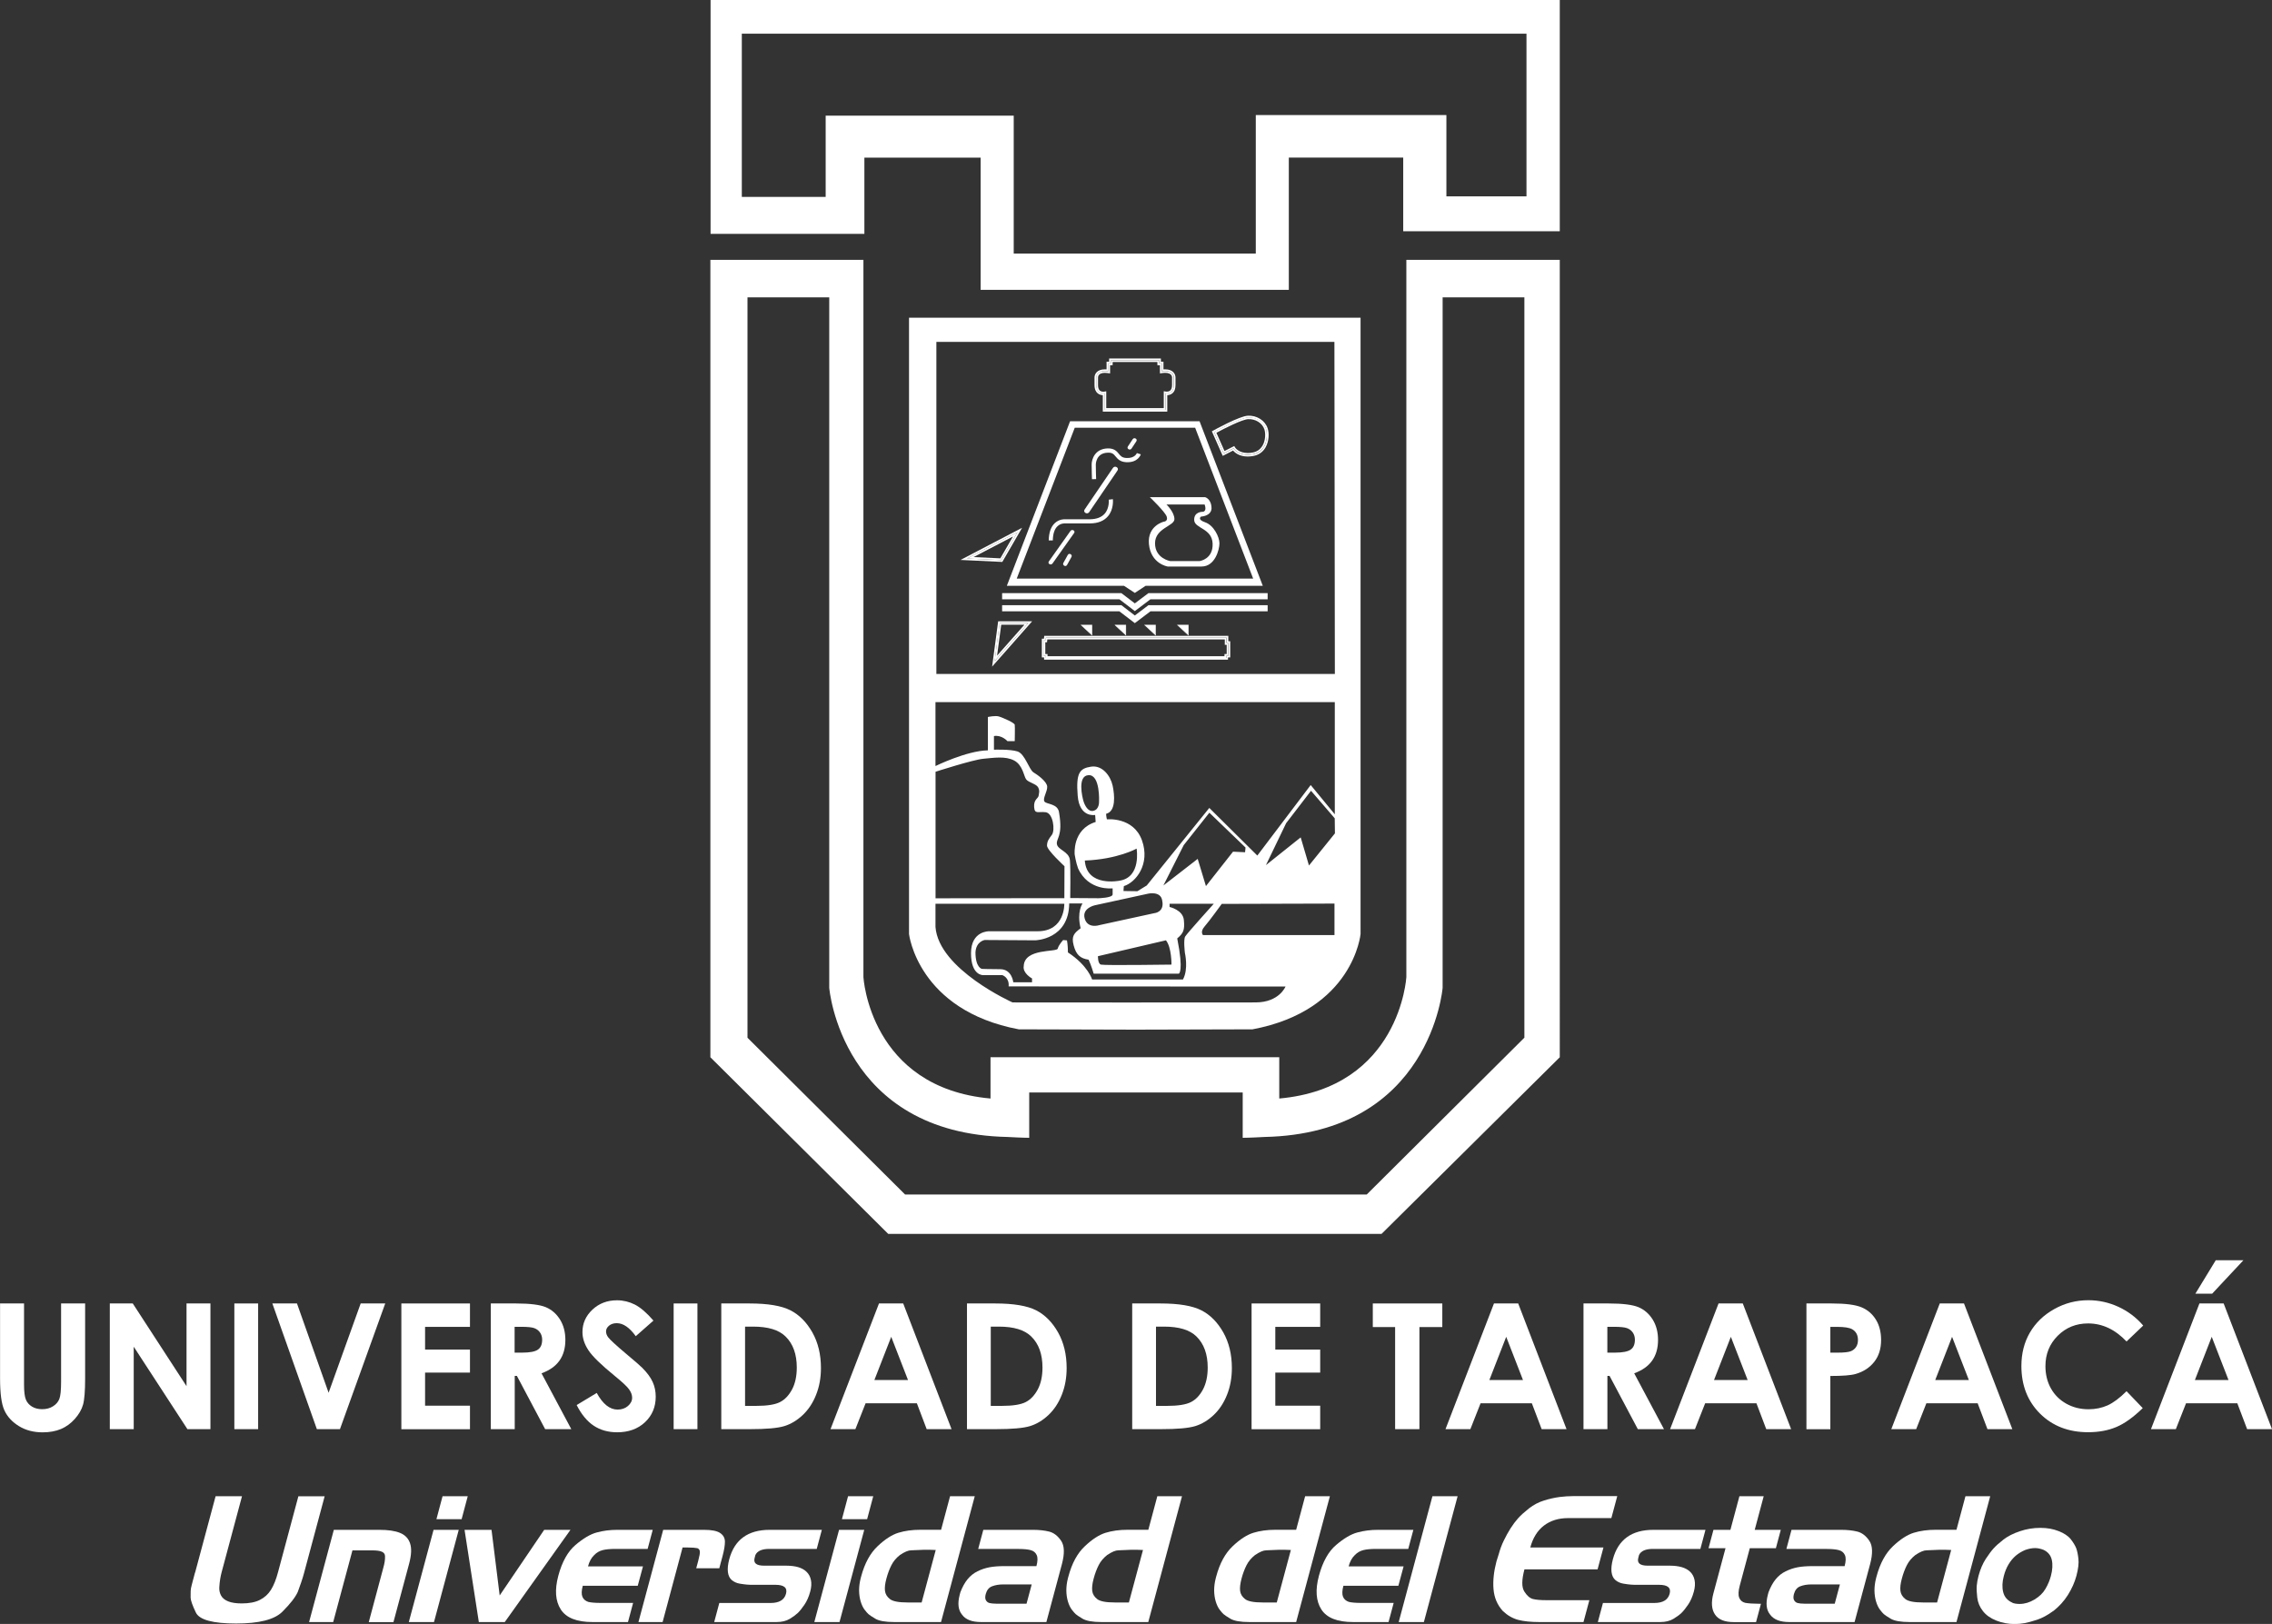 <?xml version="1.0" encoding="UTF-8"?><svg id="Capa_2" xmlns="http://www.w3.org/2000/svg" viewBox="0 0 356.29 254.67"><rect x="0" y="0" width="356.29" height="254.67" fill="#333333" stroke="none"/><defs><style>.cls-1{fill:#fff;}.cls-2{fill:none;}</style></defs><g id="Capa_1-2"><g><path class="cls-1" d="M111.43,0V36.67h24.12v-11.95h18.23v20.73h48.33V24.71h17.94v11.56h24.55V0S111.43,0,111.43,0Zm127.94,30.79h-12.55v-12.75h-29.89v21.72h-37.96V18.14h-29.49v12.74h-13.15V5.28h123.05V30.79Z"/><path class="cls-1" d="M220.54,40.75v112.49s-1,17.34-19.93,19.03v-6.48h-22.69v0h-22.59v6.48c-18.93-1.7-19.93-19.03-19.93-19.03V40.75h-24v125.05l27.89,27.7h77.36l27.95-27.7V40.75h-24.06Zm18.5,121.99l-24.71,24.58h-72.4l-24.71-24.58V46.63h12.82v108.28s1.86,22.85,27.97,23.39c2.26,.13,3.39,.13,3.39,.13v-7.11h33.48v7.11s1.13,0,3.39-.13c26.11-.54,27.96-23.39,27.96-23.39V46.63h12.82v116.12Z"/><path class="cls-1" d="M188.14,66.06h-20.33l-9.92,25.81h18.38l1.69,1.11h0s0,0,0,0h0s0,0,0,0l1.69-1.11h18.38l-9.92-25.81Zm-10.16,24.68h-18.54l9.1-23.66h18.88l9.1,23.66h-18.54Z"/><path class="cls-1" d="M189,81.91c-1.34-.45-.65-.9-.65-.9,0,0,1.54-.05,1.64-1.25,0-1.54-1-1.79-1-1.79h-8.67s2.39,2.29,2.64,3.04c.25,.75-.45,.8-.45,.8,0,0-2.59,.6-2.34,3.49,.3,3.14,2.94,3.54,2.94,3.54h5.33c2.09,0,2.79-2.64,2.79-3.64s-.9-2.84-2.24-3.29Zm-.85,6.08h-4.63s-2.39-.4-2.39-2.79,3.04-2.69,3.04-3.79-1.24-2.29-1.24-2.29h5.98c.4,1.14-.3,1.14-.3,1.14,0,0-1.39-.05-1.34,1.3,.05,1.34,2.79,1.25,2.89,3.68,.1,2.44-2,2.74-2,2.74Z"/><g><path class="cls-1" d="M182.73,57.92c-.09,0-.18,0-.28,.01v-1.21h-.4v-.5h-8.12v.5h-.4v1.21c-.1,0-.19-.01-.27-.01-1.28,0-1.62,.8-1.62,1.27v1.2c0,1.36,.91,1.56,1.3,1.58v2.58h10.11v-2.58c.22-.01,.52-.07,.77-.27,.35-.27,.52-.71,.52-1.31v-1.2c0-.47-.34-1.27-1.62-1.27Zm1.34,2.46c0,1.54-1.29,1.29-1.29,1.29v2.59h-9.56v-2.59s-1.29,.25-1.29-1.29v-1.2c0-.38,.3-1.2,1.89-.95v-1.25h.4v-.5h7.57v.5h.4v1.25c1.59-.25,1.89,.57,1.89,.95v1.2Z"/><path class="cls-1" d="M182.18,58.24v-1.25h-.4v-.5h-7.57v.5h-.4v1.25c-1.59-.25-1.89,.57-1.89,.95v1.2c0,1.54,1.29,1.29,1.29,1.29v2.59h9.56v-2.59s1.29,.25,1.29-1.29v-1.2c0-.38-.3-1.2-1.89-.95Zm1.62,2.14c0,.42-.1,.71-.31,.88-.17,.13-.37,.16-.52,.16-.08,0-.13,0-.14-.01l-.33-.06v2.65h-9.02v-2.64s-.32,.06-.32,.06c0,0-.06,.01-.14,.01-.55,0-.83-.35-.83-1.04v-1.2c0-.12,.05-.72,1.07-.72,.15,0,.32,.02,.51,.04l.31,.05v-1.29h.4v-.5h7.02v.5h.4v1.29l.32-.05c.18-.03,.35-.04,.51-.04,1.02,0,1.07,.6,1.07,.72v1.2Z"/></g><g><path class="cls-1" d="M150.62,87.81l6.56,.31,3.1-5.35-9.65,5.04Zm6.4,.03l-5.38-.25,7.92-4.14-2.54,4.39Z"/><path class="cls-1" d="M151.64,87.59l5.38,.25,2.54-4.39-7.92,4.14Zm5.23-.03l-4.2-.2,6.19-3.23-1.99,3.43Z"/></g><g><path class="cls-1" d="M156.53,97.43l-.95,7.11,6.28-7.11h-5.33Zm.24,.27h4.49l-5.28,5.98,.8-5.98Z"/><path class="cls-1" d="M156.77,97.7l-.8,5.98,5.28-5.98h-4.49Zm.24,.27h3.64l-4.29,4.85,.65-4.85Z"/></g><g><path class="cls-1" d="M192.62,100.56v-.85h-28.86l-.05,.45h-.33v2.94h.35v.35h28.84v-.35h.35v-2.54h-.3Zm.03,2.27h-.35v.35h-28.29v-.35h-.35v-2.39h.3l.05-.45h28.35v.85h.3v1.99Z"/><path class="cls-1" d="M192.34,99.99h-28.35l-.05,.45h-.3v2.39h.35v.35h28.29v-.35h.35v-1.99h-.3v-.85Zm.03,1.12v1.45h-.35v.35h-27.75v-.35h-.35v-1.84h.27l.05-.45h27.83v.85h.3Z"/></g><path class="cls-1" d="M171.24,75.14s-.05-1.51-.05-2.3c0-.85,.53-2.46,2.51-2.52,1.03-.03,1.43,.45,1.75,.84,.28,.35,.51,.62,1.17,.66,1.36,.08,1.66-.76,1.66-.77l.62,.2c-.02,.06-.44,1.34-2.32,1.23-.94-.06-1.32-.52-1.63-.89-.3-.36-.51-.63-1.23-.6-1.85,.05-1.88,1.79-1.88,1.86,0,.79,.05,2.27,.05,2.28l-.66,.02Z"/><path class="cls-1" d="M165.12,84.75h-.66c.02-1.25,.35-2.17,.98-2.74,.73-.65,1.58-.58,1.62-.58h3.9c1.01-.02,1.78-.31,2.27-.87,.79-.9,.64-2.19,.64-2.2l.65-.08c0,.06,.18,1.6-.8,2.71-.62,.71-1.55,1.08-2.76,1.09h-3.94c-.05,0-.65-.04-1.16,.42-.49,.44-.74,1.2-.76,2.24Z"/><path class="cls-1" d="M167.45,87.02c-.23,.42-.46,.83-.69,1.25-.21,.37,.36,.7,.57,.33,.23-.42,.46-.83,.69-1.25,.21-.37-.36-.7-.57-.33h0Z"/><path class="cls-1" d="M177.63,68.87c-.25,.38-.51,.76-.76,1.15-.23,.35,.33,.68,.57,.33,.25-.38,.5-.76,.76-1.15,.23-.35-.33-.68-.57-.33h0Z"/><path class="cls-1" d="M174.53,73.38c-1.48,2.17-2.96,4.35-4.44,6.52-.3,.44,.41,.85,.71,.42,1.48-2.18,2.96-4.35,4.44-6.53,.3-.44-.41-.85-.71-.41h0Z"/><path class="cls-1" d="M167.87,83.26c-1.13,1.59-2.26,3.19-3.39,4.78-.25,.35,.32,.67,.57,.33,1.13-1.59,2.26-3.19,3.39-4.78,.25-.35-.32-.67-.57-.33h0Z"/><g><path class="cls-1" d="M198.78,67.14c-.41-1.2-1.69-2.02-3.09-1.95-1.34,.07-5.26,2.23-5.43,2.33l-.22,.12,1.71,3.85,1.61-.83c.29,.33,1,.93,2.31,.93,.27,0,.55-.03,.85-.08,.84-.15,1.51-.61,1.93-1.33,.57-.98,.6-2.27,.33-3.04Zm-2.31,4.11c-2.23,.4-3.03-.93-3.03-.93l-1.56,.8-1.49-3.35s4.02-2.23,5.31-2.29c1.3-.07,2.46,.7,2.82,1.76,.37,1.06,.17,3.62-2.06,4.02Z"/><path class="cls-1" d="M195.7,65.46c-1.29,.07-5.31,2.29-5.31,2.29l1.49,3.35,1.56-.8s.8,1.33,3.03,.93c2.22-.4,2.42-2.96,2.06-4.02-.37-1.06-1.53-1.83-2.82-1.76Zm2.27,4.44c-.34,.59-.87,.95-1.55,1.07-.26,.05-.51,.07-.75,.07-1.44,0-1.97-.84-1.99-.87l-.13-.22-1.53,.78-1.27-2.86c1.25-.68,4.02-2.09,4.97-2.14,1.16-.06,2.22,.61,2.55,1.58,.22,.64,.19,1.77-.29,2.59Z"/></g><polygon class="cls-1" points="177.96 95.83 175.54 93.98 157.15 93.98 157.15 93.02 175.86 93.02 177.96 94.62 180.09 93.02 198.79 93.02 198.79 93.98 180.41 93.98 177.96 95.83"/><polygon class="cls-1" points="177.96 97.72 175.54 95.87 157.15 95.87 157.15 94.91 175.86 94.91 177.96 96.52 180.09 94.91 198.79 94.91 198.79 95.87 180.41 95.87 177.96 97.72"/><g><polygon class="cls-1" points="169.52 98.01 171.25 98.01 171.25 99.61 169.52 98.01"/><path class="cls-1" d="M171.28,99.67l-.05-.04-1.78-1.64h1.83v1.68Zm-1.69-1.63l1.63,1.5v-1.5h-1.63Z"/></g><g><polygon class="cls-1" points="174.84 98.01 176.56 98.01 176.56 99.61 174.84 98.01"/><path class="cls-1" d="M176.59,99.67l-1.82-1.68h1.82v1.68Zm-1.68-1.63l1.63,1.5v-1.5h-1.63Z"/></g><g><polygon class="cls-1" points="179.49 98.01 181.22 98.01 181.22 99.61 179.49 98.01"/><path class="cls-1" d="M181.25,99.67l-.05-.04-1.78-1.64h1.83v1.68Zm-1.69-1.63l1.63,1.5v-1.5h-1.63Z"/></g><g><polygon class="cls-1" points="184.64 98.01 186.37 98.01 186.37 99.61 184.64 98.01"/><path class="cls-1" d="M186.39,99.67l-.05-.04-1.78-1.64h1.83v1.68Zm-1.69-1.63l1.63,1.5v-1.5h-1.63Z"/></g><path class="cls-2" d="M172.66,151.25c.52,.15,11.06,0,11.06,0,0,0,.02-2.71-.87-3.81l-10.66,2.49s-.05,1.17,.47,1.32Z"/><path class="cls-2" d="M170.73,121.56c-1.83,.05-1,3.5-.82,4.08,.18,.59,.69,1.74,1.59,1.51,.9-.23,.85-1.42,.85-1.42,0,0,.21-4.21-1.62-4.16Z"/><path class="cls-2" d="M154.93,112.42s1.2-.27,1.77-.07c.57,.2,2.39,.97,2.44,1.29,.05,.32,0,2.57,0,2.57h-1.14s-.9-1.02-2.12-.8v2.14s2.51-.1,3.69,.27c1.17,.37,1.82,2.87,2.52,3.29,.7,.43,2.09,1.44,2.14,2.22,.05,.77-.77,1.92-.42,2.36,.35,.45,2.14,.28,2.29,1.77,.62,3.71-.47,3.96-.35,4.88,.12,.92,1.92,1.17,2.04,2.52,.12,1.35,.05,5.95,.05,5.95l4.43,.03s2.22-.05,2.22-.6v-.95s-3.81,.48-5.43-3.16c-.33-.87-.52-2.14-.52-2.14,0,0-.42-3.96,3.29-5.11l-.08-1.1s-2.46,.5-2.74-3.04c-.28-3.54,.3-4.26,2.09-4.53,1.79-.27,3.06,1.47,3.39,2.96,.32,1.5,.55,4.06-1.02,4.43,0,.38,.12,.87,.12,.87,0,0,4.16-.45,5.5,3.29,1.35,3.74-.97,6.6-2.84,7.18-.05,.32-.05,.77-.05,.77l2.17,.03,1.47-.9,9.81-12.16,7.53,7.47,8.37-11.06,3.78,4.59v-17.59h-62.62v10.01s4.91-2.41,8.22-2.46v-5.23Z"/><polygon class="cls-2" points="195.26 133.63 195.34 132.89 189.66 127.42 185.64 132.5 182.45 138.84 187.83 134.67 189.12 138.93 193.37 133.53 195.26 133.63"/><polygon class="cls-2" points="209.26 53.6 146.84 53.6 146.84 105.69 209.33 105.69 209.26 53.6"/><path class="cls-2" d="M180.06,140.12l-8.35,1.82s-2.09,.42-1.62,2.09c.47,1.66,2.34,1.02,2.34,1.02l8.59-1.87s1.59-.15,1.22-1.94c-.2-1.57-2.19-1.12-2.19-1.12Z"/><polygon class="cls-2" points="205.59 123.99 201.69 129.07 198.52 135.65 203.97 131.3 205.27 135.71 209.34 130.67 209.31 128.31 205.59 123.99"/><path class="cls-1" d="M178.09,49.82h-35.54v96.65s1.37,11.96,17.21,14.95l18.33,.05,18.33-.05c15.84-2.99,16.94-14.95,16.94-14.95V49.82h-35.27Zm-31.25,3.79h62.42l.07,52.08h-62.49V53.6Zm-.14,56.5h62.62v17.59l-3.78-4.59-8.37,11.06-7.53-7.47-9.81,12.16-1.47,.9-2.17-.03s0-.45,.05-.77c1.87-.57,4.18-3.44,2.84-7.18-1.34-3.73-5.5-3.29-5.5-3.29,0,0-.12-.5-.12-.87,1.57-.38,1.34-2.94,1.02-4.43-.33-1.5-1.6-3.24-3.39-2.96-1.79,.27-2.37,.99-2.09,4.53,.27,3.54,2.74,3.04,2.74,3.04l.08,1.1c-3.71,1.15-3.29,5.11-3.29,5.11,0,0,.2,1.27,.52,2.14,1.62,3.64,5.43,3.16,5.43,3.16v.95c0,.55-2.22,.6-2.22,.6l-4.43-.03s.08-4.61-.05-5.95c-.12-1.34-1.92-1.6-2.04-2.52-.13-.92,.97-1.17,.35-4.88-.15-1.49-1.95-1.32-2.29-1.77-.35-.45,.47-1.59,.42-2.36-.05-.78-1.44-1.8-2.14-2.22-.7-.42-1.34-2.91-2.52-3.29-1.17-.37-3.69-.27-3.69-.27v-2.14c1.22-.22,2.12,.8,2.12,.8h1.14s.05-2.24,0-2.57c-.05-.33-1.86-1.1-2.44-1.29-.58-.2-1.77,.07-1.77,.07v5.23c-3.31,.05-8.22,2.46-8.22,2.46v-10.01Zm39.11,39.31s.6,2.54-.3,4.18h-14.25s-.65-2.19-3.79-4.24c0-1.14-.15-1.89-.15-1.89l-.6-.05s-.7,.75-.85,1.34c-.15,.6-5.23-.1-5.33,2.74-.2,1.14,1.3,1.94,1.3,1.94v.6h-2.94s-.2-2.05-2.04-2.05-2.89-.05-2.89-.05c0,0-1-.2-1-2.59,.1-1.74,1.45-1.94,1.45-1.94l7.92,.05s5.28-.1,5.33-5.78h2.09s-.94,1.29-.3,3.89c-.99,.75-1.49,1.2-1.09,2.69,.4,1.5,1.05,2.04,2.34,2.24,.35,.7,.8,2.19,.8,2.19h13.35s.8-.25-.25-5.53c.95-.8,1.2-1.29,1.04-2.89-.15-1.59-2.24-2.04-2.24-2.04v-.5h6.93s-4.18,4.63-4.48,5.13c-.3,.5-.05,2.54-.05,2.54Zm-14.31-22.27c-.9,.23-1.41-.92-1.59-1.51-.18-.58-1.01-4.03,.82-4.08,1.83-.05,1.62,4.16,1.62,4.16,0,0,.05,1.2-.85,1.42Zm6.74,5.93s.77,4.49-2.67,5.03c0,0-5.16,1.07-5.45-3.16,5.16-.2,8.12-1.87,8.12-1.87Zm2.79,10.12l-8.59,1.87s-1.87,.64-2.34-1.02c-.47-1.67,1.62-2.09,1.62-2.09l8.35-1.82s1.99-.45,2.19,1.12c.37,1.79-1.22,1.94-1.22,1.94Zm1.81,4.26c.9,1.1,.87,3.81,.87,3.81,0,0-10.54,.15-11.06,0-.52-.15-.47-1.32-.47-1.32l10.66-2.49Zm6.27-8.51l-1.29-4.26-5.38,4.17,3.19-6.33,4.02-5.08,5.67,5.46-.07,.74-1.89-.09-4.25,5.4Zm-42.41-17.92s5.86-1.89,7.5-2.04c1.65-.15,3.46-.45,4.83,.27,1.37,.72,1.52,2.47,1.89,2.96,.38,.5,1.57,.7,1.87,1.24,.3,.55,.13,.95,.08,1.34-.05,.4-.78,.57-.7,1.75,.08,1.17,.6,.69,1.79,.82,1.2,.13,1.52,2.84,1,3.54-.52,.7-.75,1-.77,1.69-.03,.7,2.74,3.24,2.74,3.24l-.02,5.01-20.2,.02v-19.85Zm50.24,36.17c-3.69,.03-38.16,0-38.16,0,0,0-11.58-5.18-12.08-11.83v-3.64h20.2s.15,4.31-4.19,4.31h-7.6s-2.84-.08-2.84,3.44,1.89,3.44,1.89,3.44h3.02s1.12,.35,.99,1.77l43.42,.02s-.97,2.47-4.66,2.49Zm12.33-10.56h-20.62s-.5-.5,.25-1.35c.74-.84,2.69-3.54,2.69-3.54l17.68-.05v4.94Zm-4-10.91l-1.3-4.41-5.45,4.35,3.17-6.58,3.9-5.08,3.72,4.32,.03,2.36-4.07,5.04Z"/></g><g><path class="cls-1" d="M0,204.41H3.77v12.75c0,1.1,.1,1.87,.29,2.33,.19,.46,.51,.82,.95,1.09,.44,.27,.98,.41,1.6,.41,.66,0,1.23-.15,1.71-.46,.48-.3,.81-.69,.99-1.16,.18-.47,.27-1.36,.27-2.68v-12.28h3.77v11.75c0,1.98-.11,3.36-.33,4.13-.22,.77-.65,1.51-1.28,2.22-.63,.71-1.36,1.24-2.18,1.59-.82,.34-1.78,.52-2.87,.52-1.43,0-2.67-.33-3.73-.98-1.06-.66-1.82-1.48-2.27-2.47-.46-.99-.68-2.65-.68-5.01v-11.75Z"/><path class="cls-1" d="M17.22,204.41h3.6l8.43,12.97v-12.97h3.75v19.71h-3.61l-8.42-12.93v12.93h-3.75v-19.71Z"/><path class="cls-1" d="M36.75,204.41h3.73v19.71h-3.73v-19.71Z"/><path class="cls-1" d="M42.71,204.41h3.86l4.96,14,5.03-14h3.85l-7.1,19.71h-3.62l-6.98-19.71Z"/><path class="cls-1" d="M62.94,204.41h10.76v3.67h-7.04v3.56h7.04v3.61h-7.04v5.19h7.04v3.69h-10.76v-19.71Z"/><path class="cls-1" d="M76.96,204.41h3.98c2.18,0,3.73,.2,4.65,.58,.92,.39,1.67,1.04,2.23,1.94,.56,.9,.84,1.97,.84,3.2,0,1.29-.31,2.38-.93,3.25-.62,.87-1.56,1.53-2.81,1.98l4.67,8.76h-4.1l-4.43-8.35h-.34v8.35h-3.75v-19.71Zm3.75,7.71h1.18c1.19,0,2.02-.16,2.46-.47,.45-.31,.67-.83,.67-1.56,0-.43-.11-.8-.33-1.12-.22-.32-.52-.55-.9-.69-.37-.14-1.06-.21-2.06-.21h-1.03v4.05Z"/><path class="cls-1" d="M102.48,207.09l-2.78,2.45c-.98-1.36-1.97-2.04-2.98-2.04-.49,0-.89,.13-1.21,.39-.31,.26-.47,.56-.47,.89s.11,.64,.34,.94c.3,.39,1.22,1.24,2.75,2.53,1.43,1.2,2.3,1.95,2.6,2.26,.76,.77,1.3,1.5,1.62,2.21,.32,.7,.48,1.47,.48,2.3,0,1.62-.56,2.95-1.68,4.01-1.12,1.05-2.58,1.58-4.37,1.58-1.4,0-2.63-.34-3.67-1.03-1.04-.69-1.93-1.77-2.68-3.24l3.15-1.9c.95,1.74,2.04,2.61,3.27,2.61,.64,0,1.19-.19,1.62-.56,.44-.38,.66-.81,.66-1.3,0-.45-.17-.89-.5-1.34-.33-.45-1.06-1.13-2.19-2.05-2.15-1.75-3.54-3.1-4.16-4.05-.63-.95-.94-1.9-.94-2.85,0-1.37,.52-2.54,1.56-3.52,1.04-.98,2.33-1.47,3.86-1.47,.98,0,1.92,.23,2.81,.68,.89,.46,1.85,1.29,2.89,2.49Z"/><path class="cls-1" d="M105.64,204.41h3.73v19.71h-3.73v-19.71Z"/><path class="cls-1" d="M113.11,204.41h4.45c2.87,0,4.99,.36,6.39,1.07,1.39,.71,2.54,1.87,3.44,3.46,.9,1.6,1.35,3.47,1.35,5.6,0,1.52-.25,2.91-.76,4.19-.5,1.27-1.2,2.33-2.09,3.17-.89,.84-1.85,1.42-2.89,1.74-1.04,.32-2.83,.48-5.38,.48h-4.51v-19.71Zm3.73,3.62v12.44h1.74c1.72,0,2.96-.2,3.73-.59,.77-.39,1.4-1.06,1.9-1.99,.49-.93,.74-2.07,.74-3.43,0-2.09-.58-3.72-1.76-4.87-1.05-1.04-2.75-1.55-5.08-1.55h-1.27Z"/><path class="cls-1" d="M137.83,204.41h3.81l7.58,19.71h-3.9l-1.54-4.06h-8.04l-1.6,4.06h-3.9l7.6-19.71Zm1.93,5.23l-2.64,6.77h5.27l-2.63-6.77Z"/><path class="cls-1" d="M151.64,204.41h4.45c2.86,0,4.99,.36,6.39,1.07,1.39,.71,2.54,1.87,3.44,3.46,.9,1.6,1.35,3.47,1.35,5.6,0,1.52-.25,2.91-.76,4.19-.5,1.27-1.2,2.33-2.09,3.17-.89,.84-1.85,1.42-2.89,1.74-1.04,.32-2.83,.48-5.38,.48h-4.51v-19.71Zm3.73,3.62v12.44h1.74c1.72,0,2.96-.2,3.73-.59,.77-.39,1.4-1.06,1.9-1.99,.49-.93,.74-2.07,.74-3.43,0-2.09-.58-3.72-1.76-4.87-1.05-1.04-2.75-1.55-5.08-1.55h-1.27Z"/><path class="cls-1" d="M177.55,204.41h4.45c2.87,0,4.99,.36,6.39,1.07,1.39,.71,2.54,1.87,3.44,3.46,.9,1.6,1.35,3.47,1.35,5.6,0,1.52-.25,2.91-.76,4.19-.5,1.27-1.2,2.33-2.09,3.17-.89,.84-1.85,1.42-2.89,1.74-1.04,.32-2.83,.48-5.38,.48h-4.51v-19.71Zm3.73,3.62v12.44h1.74c1.72,0,2.96-.2,3.73-.59,.77-.39,1.41-1.06,1.9-1.99,.49-.93,.74-2.07,.74-3.43,0-2.09-.59-3.72-1.76-4.87-1.05-1.04-2.75-1.55-5.08-1.55h-1.27Z"/><path class="cls-1" d="M196.27,204.41h10.76v3.67h-7.04v3.56h7.04v3.61h-7.04v5.19h7.04v3.69h-10.76v-19.71Z"/><path class="cls-1" d="M215.28,204.41h10.9v3.7h-3.59v16.01h-3.81v-16.01h-3.5v-3.7Z"/><path class="cls-1" d="M234.27,204.41h3.81l7.58,19.71h-3.9l-1.54-4.06h-8.04l-1.6,4.06h-3.9l7.6-19.71Zm1.93,5.23l-2.64,6.77h5.27l-2.63-6.77Z"/><path class="cls-1" d="M248.32,204.41h3.97c2.18,0,3.73,.2,4.65,.58,.92,.39,1.67,1.04,2.23,1.94,.56,.9,.84,1.97,.84,3.2,0,1.29-.31,2.38-.93,3.25-.62,.87-1.56,1.53-2.81,1.98l4.67,8.76h-4.1l-4.43-8.35h-.34v8.35h-3.75v-19.71Zm3.75,7.71h1.18c1.19,0,2.01-.16,2.46-.47,.45-.31,.67-.83,.67-1.56,0-.43-.11-.8-.33-1.12-.22-.32-.52-.55-.9-.69s-1.06-.21-2.06-.21h-1.03v4.05Z"/><path class="cls-1" d="M269.5,204.41h3.8l7.58,19.71h-3.9l-1.54-4.06h-8.04l-1.6,4.06h-3.9l7.6-19.71Zm1.93,5.23l-2.64,6.77h5.27l-2.63-6.77Z"/><path class="cls-1" d="M283.28,204.41h3.98c2.15,0,3.7,.2,4.66,.6,.95,.4,1.7,1.04,2.25,1.93,.55,.89,.82,1.96,.82,3.2,0,1.38-.36,2.52-1.08,3.43-.72,.91-1.7,1.55-2.93,1.9-.72,.21-2.04,.31-3.95,.31v8.35h-3.75v-19.71Zm3.75,7.71h1.19c.94,0,1.59-.07,1.96-.2,.37-.13,.66-.36,.87-.66,.21-.31,.31-.69,.31-1.12,0-.76-.29-1.32-.88-1.67-.43-.26-1.22-.39-2.39-.39h-1.06v4.05Z"/><path class="cls-1" d="M304.19,204.41h3.8l7.58,19.71h-3.9l-1.54-4.06h-8.04l-1.6,4.06h-3.9l7.6-19.71Zm1.93,5.23l-2.64,6.77h5.27l-2.63-6.77Z"/><path class="cls-1" d="M336.1,207.87l-2.62,2.5c-1.79-1.88-3.79-2.83-6.03-2.83-1.88,0-3.47,.64-4.76,1.93-1.29,1.29-1.93,2.88-1.93,4.76,0,1.31,.29,2.48,.86,3.5,.57,1.02,1.38,1.82,2.42,2.4,1.04,.58,2.2,.87,3.48,.87,1.09,0,2.08-.21,2.99-.61,.9-.41,1.89-1.15,2.97-2.22l2.54,2.65c-1.46,1.42-2.83,2.41-4.13,2.96-1.3,.55-2.77,.82-4.44,.82-3.06,0-5.57-.97-7.53-2.91-1.95-1.94-2.93-4.44-2.93-7.47,0-1.96,.44-3.71,1.33-5.24,.89-1.53,2.16-2.76,3.82-3.69,1.66-.93,3.44-1.39,5.35-1.39,1.63,0,3.19,.34,4.7,1.03,1.5,.69,2.8,1.66,3.89,2.93Z"/><path class="cls-1" d="M344.91,204.41h3.8l7.58,19.71h-3.9l-1.54-4.06h-8.04l-1.6,4.06h-3.9l7.6-19.71Zm1.93,5.23l-2.64,6.77h5.27l-2.63-6.77Zm.64-12.01h4.33l-4.91,5.25h-2.63l3.2-5.25Z"/></g><g><path class="cls-1" d="M30.6,246.6l3.21-11.96h4.14l-3.18,11.86c-.1,.37-.18,.74-.24,1.11-.06,.38-.11,.81-.14,1.29-.03,.48,.06,.92,.28,1.32,.21,.39,.59,.7,1.12,.91,.53,.21,1.23,.32,2.11,.32,1.17,0,2.12-.18,2.85-.55,.73-.37,1.31-.89,1.74-1.58,.43-.69,.81-1.62,1.12-2.81l3.18-11.86h4.12l-3.21,11.96c-.14,.51-.29,1.03-.47,1.54-.17,.51-.35,1.02-.54,1.51-.37,.82-1.17,1.85-2.41,3.09-1.24,1.24-3.66,1.85-7.26,1.85s-5.75-.57-6.3-1.71c-.55-1.14-.82-1.93-.83-2.36,0-.43,0-.77,.01-1.03,.01-.26,.06-.55,.15-.88,.07-.25,.13-.5,.19-.73,.06-.23,.12-.45,.18-.67l.16-.61Z"/><path class="cls-1" d="M52.26,254.37h-3.79l3.88-14.46h7.16c1.34,0,2.4,.15,3.2,.47,.79,.31,1.33,.86,1.59,1.63,.27,.78,.22,1.84-.14,3.2l-2.46,9.17h-3.87l2.32-8.67c.08-.29,.14-.57,.18-.84,.04-.27,.06-.55,.05-.85-.01-.3-.17-.53-.48-.67-.31-.15-.83-.22-1.56-.22h-3.07l-3.02,11.25Z"/><path class="cls-1" d="M69.4,234.64h3.95l-.96,3.6h-3.95l.96-3.6Zm-1.41,5.27h3.95l-3.88,14.46h-3.95l3.88-14.46Z"/><path class="cls-1" d="M79.15,254.37h-4.06l-2.24-14.46h4.23l1.28,10.29,6.98-10.29h4.12l-10.3,14.46Z"/><path class="cls-1" d="M99.28,251.38l-.8,2.99h-5.57c-2.47,0-4.13-.66-4.97-1.98-.85-1.32-.97-3.07-.39-5.27,.59-2.2,1.49-3.81,2.7-4.84,1.21-1.03,2.32-1.69,3.34-1.96,1.02-.28,2.08-.41,3.2-.41h5.57l-.8,2.99h-5.05c-.82,0-1.49,.06-2,.19-.51,.13-.96,.39-1.34,.79-.44,.42-.76,1.01-.96,1.76h8.62l-.82,3.04h-8.62c-.2,.75-.22,1.32-.06,1.72,.16,.39,.47,.66,.92,.81,.45,.11,1.1,.16,1.96,.16h5.08Z"/><path class="cls-1" d="M103.91,254.37h-3.79l3.88-14.46h6.42c1.17,0,2,.16,2.5,.49,.5,.33,.75,.78,.76,1.34,.01,.57-.12,1.36-.39,2.36l-.26,.96-.23,.88h-3.62l.31-1.15c.2-.75,.29-1.25,.26-1.49-.03-.25-.15-.42-.38-.51-.23-.04-.43-.06-.61-.08-.18-.02-.48-.03-.9-.03h-.82l-3.13,11.69Z"/><path class="cls-1" d="M121.8,254.37h-9.8l.8-2.99h8.04c1.35,0,2.16-.48,2.42-1.45,.25-.93-.3-1.4-1.66-1.4h-3.32c-.48,0-.85,0-1.12-.03-.27-.02-.65-.07-1.14-.15-.49-.08-.91-.27-1.25-.55-.34-.28-.55-.71-.62-1.26-.07-.56,0-1.23,.21-2.02,.82-3.07,2.94-4.61,6.34-4.61h8.18l-.8,2.99h-7.43c-1.16,0-1.89,.32-2.19,.96l-.12,.46c-.22,.81,.28,1.21,1.49,1.21h3.49c.69,0,1.31,.08,1.85,.23,.53,.16,.98,.4,1.32,.74,.35,.34,.58,.77,.68,1.29,.11,.52,.07,1.12-.11,1.8-.22,.82-.53,1.52-.92,2.08-.39,.57-.73,.99-1.03,1.28-.3,.28-.72,.59-1.26,.92-.55,.33-1.23,.5-2.05,.5Z"/><path class="cls-1" d="M132.99,234.64h3.95l-.96,3.6h-3.95l.96-3.6Zm-1.41,5.27h3.95l-3.88,14.46h-3.95l3.88-14.46Z"/><path class="cls-1" d="M148.99,234.64h3.87l-5.29,19.73h-7.35c-1.39,0-2.37-.18-2.95-.52-.58-.35-.94-.59-1.09-.73-.16-.14-.35-.37-.6-.69-.24-.32-.45-.75-.61-1.28-.16-.53-.24-1.11-.25-1.73,0-.62,.08-1.26,.25-1.92l.08-.3c.55-2.05,1.41-3.62,2.57-4.72,1.16-1.1,2.25-1.8,3.26-2.11,1.01-.31,2.15-.47,3.43-.47h3.27l1.41-5.27Zm-5.67,16.66h1.21l2.21-8.23-.87-.03h-1.07l-1.92,.08c-.44,0-1.03,.25-1.76,.74-.58,.46-1.03,.99-1.34,1.61-.31,.61-.57,1.31-.78,2.1-.21,.77-.28,1.4-.22,1.91,.06,.5,.32,.93,.78,1.29,.46,.36,1.39,.53,2.78,.53h.99Z"/><path class="cls-1" d="M159.79,242.9h-6.39l.8-2.99h7.82c.93,0,1.76,.09,2.49,.27,.73,.18,1.36,.66,1.89,1.44,.53,.78,.57,2.01,.12,3.69l-2.43,9.06h-10.24c-1.43,0-2.42-.38-2.98-1.15-.61-.73-.73-1.77-.37-3.13l.1-.38c.31-.82,.69-1.51,1.12-2.04,.44-.54,.96-.96,1.57-1.26,.61-.3,1.24-.51,1.88-.63,.64-.12,1.41-.18,2.31-.18h5.05c.21-.77,.22-1.35,.04-1.74-.18-.39-.49-.65-.95-.77-.45-.12-1.07-.18-1.86-.18Zm-3.59,8.59h4.78l.81-3.02h-4.5c-.64,0-1.21,.1-1.71,.29-.5,.19-.83,.6-1,1.22-.11,.42-.1,.75,.03,.97,.13,.23,.32,.38,.57,.44,.25,.06,.59,.1,1.03,.1Z"/><path class="cls-1" d="M181.49,234.64h3.87l-5.29,19.73h-7.35c-1.39,0-2.37-.18-2.95-.52-.58-.35-.94-.59-1.09-.73-.15-.14-.35-.37-.6-.69-.24-.32-.45-.75-.61-1.28-.16-.53-.24-1.11-.25-1.73,0-.62,.08-1.26,.25-1.92l.08-.3c.55-2.05,1.4-3.62,2.57-4.72,1.16-1.1,2.25-1.8,3.26-2.11,1.01-.31,2.15-.47,3.43-.47h3.27l1.41-5.27Zm-5.67,16.66h1.21l2.21-8.23-.87-.03h-1.07l-1.92,.08c-.44,0-1.03,.25-1.76,.74-.58,.46-1.03,.99-1.34,1.61-.31,.61-.57,1.31-.78,2.1-.21,.77-.28,1.4-.22,1.91,.06,.5,.32,.93,.78,1.29,.46,.36,1.39,.53,2.78,.53h.99Z"/><path class="cls-1" d="M204.68,234.64h3.87l-5.29,19.73h-7.36c-1.39,0-2.37-.18-2.95-.52-.58-.35-.94-.59-1.09-.73-.16-.14-.35-.37-.6-.69-.24-.32-.45-.75-.61-1.28-.16-.53-.24-1.11-.25-1.73,0-.62,.08-1.26,.25-1.92l.08-.3c.55-2.05,1.41-3.62,2.57-4.72,1.16-1.1,2.25-1.8,3.26-2.11,1.01-.31,2.15-.47,3.43-.47h3.27l1.41-5.27Zm-5.67,16.66h1.21l2.21-8.23-.87-.03h-1.07l-1.92,.08c-.44,0-1.03,.25-1.76,.74-.58,.46-1.03,.99-1.34,1.61-.31,.61-.57,1.31-.78,2.1-.2,.77-.28,1.4-.22,1.91,.06,.5,.32,.93,.78,1.29,.46,.36,1.39,.53,2.78,.53h.99Z"/><path class="cls-1" d="M218.55,251.38l-.8,2.99h-5.57c-2.47,0-4.13-.66-4.97-1.98-.84-1.32-.97-3.07-.38-5.27,.59-2.2,1.49-3.81,2.7-4.84,1.21-1.03,2.32-1.69,3.34-1.96,1.02-.28,2.08-.41,3.2-.41h5.57l-.8,2.99h-5.05c-.82,0-1.49,.06-2,.19-.51,.13-.96,.39-1.34,.79-.44,.42-.76,1.01-.96,1.76h8.62l-.82,3.04h-8.62c-.2,.75-.22,1.32-.06,1.72,.16,.39,.47,.66,.92,.81,.45,.11,1.1,.16,1.96,.16h5.08Z"/><path class="cls-1" d="M224.63,234.64h3.95l-5.29,19.73h-3.95l5.29-19.73Z"/><path class="cls-1" d="M253.61,234.64l-.92,3.43h-6.81c-1.48,0-2.73,.39-3.76,1.17-1.02,.78-1.74,1.93-2.14,3.44h11.47l-.92,3.43h-11.47c-.44,1.65-.45,2.8-.02,3.47,.42,.67,.88,1.06,1.37,1.18,.49,.12,1.16,.18,2.02,.18h6.81l-.92,3.43h-6.97c-1.32,0-2.41-.12-3.27-.34-.86-.23-1.67-.69-2.41-1.39-.86-.95-1.35-2.09-1.46-3.43-.11-1.33,.05-2.78,.46-4.34l.37-1.18c.19-.71,.45-1.41,.78-2.09,.33-.68,.68-1.32,1.06-1.92,.38-.6,.78-1.13,1.19-1.59,.41-.46,.98-.97,1.7-1.54,.72-.57,1.52-.98,2.39-1.25,.87-.27,1.68-.44,2.41-.54,.73-.09,1.45-.14,2.16-.14h6.86Z"/><path class="cls-1" d="M260.37,254.37h-9.8l.8-2.99h8.04c1.35,0,2.16-.48,2.42-1.45,.25-.93-.3-1.4-1.66-1.4h-3.32c-.48,0-.85,0-1.12-.03-.27-.02-.65-.07-1.14-.15-.49-.08-.91-.27-1.25-.55-.34-.28-.55-.71-.62-1.26-.07-.56,0-1.23,.21-2.02,.82-3.07,2.94-4.61,6.34-4.61h8.18l-.8,2.99h-7.43c-1.16,0-1.89,.32-2.19,.96l-.12,.46c-.21,.81,.28,1.21,1.49,1.21h3.49c.69,0,1.31,.08,1.84,.23,.54,.16,.98,.4,1.33,.74,.35,.34,.58,.77,.68,1.29,.11,.52,.07,1.12-.11,1.8-.22,.82-.53,1.52-.92,2.08-.39,.57-.73,.99-1.03,1.28-.29,.28-.71,.59-1.26,.92-.55,.33-1.23,.5-2.05,.5Z"/><path class="cls-1" d="M270.59,242.79h-2.66l.77-2.88h2.66l1.41-5.27h3.81l-1.41,5.27h4.09l-.77,2.88h-4.09l-1.57,5.85c-.23,.86-.26,1.5-.09,1.92,.17,.42,.49,.69,.95,.8,.56,.09,1.25,.14,2.08,.14h.38l-.77,2.88h-3.48c-1.45,0-2.44-.4-2.97-1.21-.53-.8-.61-1.9-.24-3.29l1.9-7.08Z"/><path class="cls-1" d="M286.53,242.9h-6.39l.8-2.99h7.82c.93,0,1.76,.09,2.49,.27,.73,.18,1.36,.66,1.89,1.44,.53,.78,.57,2.01,.12,3.69l-2.43,9.06h-10.24c-1.43,0-2.42-.38-2.99-1.15-.61-.73-.73-1.77-.37-3.13l.1-.38c.31-.82,.69-1.51,1.12-2.04,.44-.54,.96-.96,1.58-1.26,.61-.3,1.24-.51,1.88-.63,.64-.12,1.42-.18,2.31-.18h5.05c.21-.77,.22-1.35,.04-1.74-.18-.39-.49-.65-.95-.77-.45-.12-1.07-.18-1.86-.18Zm-3.59,8.59h4.78l.81-3.02h-4.5c-.64,0-1.21,.1-1.71,.29-.5,.19-.83,.6-1,1.22-.11,.42-.1,.75,.03,.97,.13,.23,.32,.38,.57,.44,.25,.06,.59,.1,1.03,.1Z"/><path class="cls-1" d="M308.23,234.64h3.87l-5.29,19.73h-7.36c-1.39,0-2.37-.18-2.95-.52-.58-.35-.94-.59-1.09-.73-.16-.14-.35-.37-.6-.69-.24-.32-.45-.75-.61-1.28-.16-.53-.24-1.11-.25-1.73,0-.62,.08-1.26,.25-1.92l.08-.3c.55-2.05,1.41-3.62,2.57-4.72,1.16-1.1,2.25-1.8,3.26-2.11,1.01-.31,2.15-.47,3.43-.47h3.27l1.41-5.27Zm-5.67,16.66h1.21l2.21-8.23-.87-.03h-1.07l-1.92,.08c-.44,0-1.03,.25-1.76,.74-.58,.46-1.03,.99-1.34,1.61-.31,.61-.57,1.31-.78,2.1-.21,.77-.28,1.4-.22,1.91,.06,.5,.32,.93,.78,1.29,.46,.36,1.39,.53,2.78,.53h.99Z"/><path class="cls-1" d="M321.98,252.64c-.87,.64-1.7,1.09-2.5,1.36-.8,.26-1.46,.44-1.98,.54-.52,.09-1.04,.14-1.57,.14-1.01,0-1.97-.18-2.87-.54-.91-.36-1.62-.86-2.11-1.5-.5-.64-.79-1.34-.88-2.1-.09-.76-.12-1.38-.08-1.87,.04-.48,.13-1,.28-1.55,.28-1.04,.66-1.92,1.13-2.65,.48-.72,.89-1.28,1.24-1.66,.35-.39,.86-.84,1.52-1.36s1.52-.96,2.58-1.32c1.06-.36,2.13-.53,3.23-.53s2,.17,2.87,.51c.87,.34,1.5,.77,1.91,1.29,.4,.52,.67,.98,.83,1.37,.15,.39,.27,.94,.35,1.65,.09,.7-.02,1.61-.31,2.7-.28,1.04-.73,2.04-1.34,3.01-.61,.96-1.37,1.8-2.28,2.51Zm-6.45-1.32c.13,.07,.3,.13,.52,.16,.22,.04,.44,.05,.66,.05,.79,0,1.56-.23,2.33-.69,.76-.46,1.34-1.01,1.72-1.67,.39-.66,.67-1.33,.85-2,.26-.97,.31-1.82,.15-2.54-.16-.72-.59-1.25-1.29-1.58-.46-.18-.91-.28-1.33-.28-.48,0-1,.1-1.56,.3-.56,.24-1.05,.54-1.48,.9-.43,.37-.8,.82-1.12,1.35-.32,.53-.57,1.14-.75,1.84-.25,.93-.28,1.78-.09,2.53,.19,.75,.66,1.29,1.39,1.62Z"/></g></g></svg>